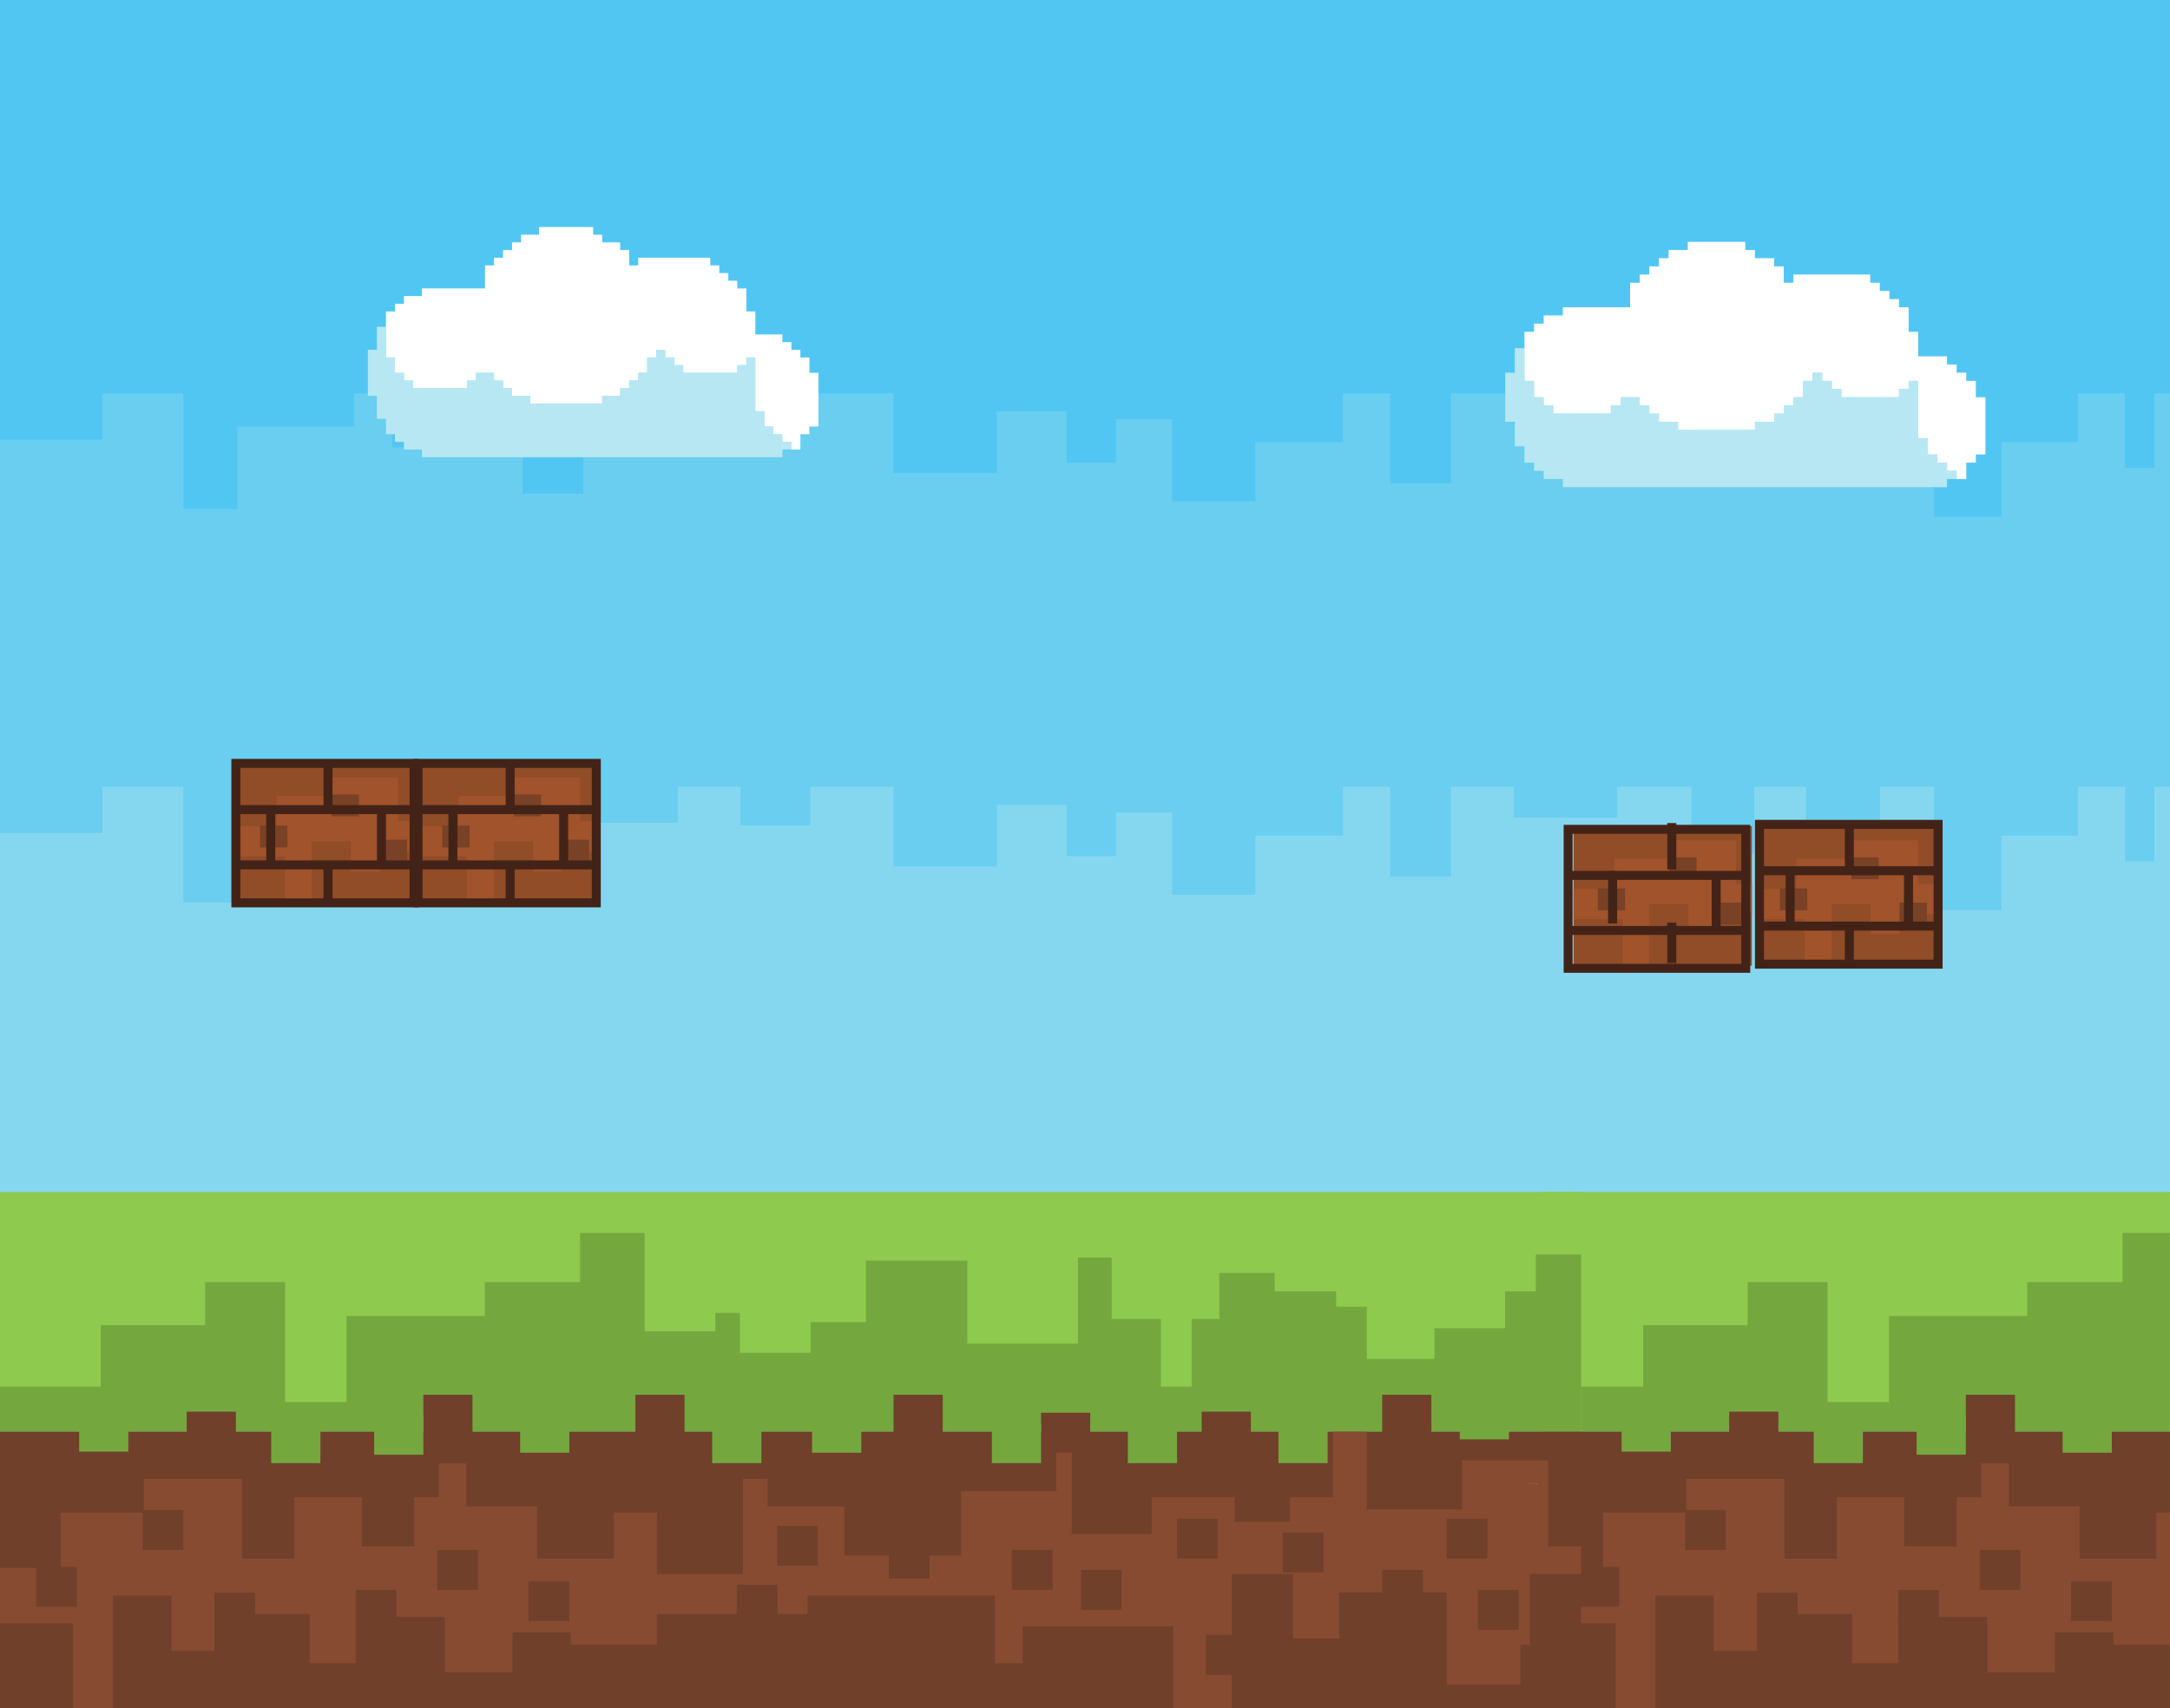 <?xml version="1.0" encoding="UTF-8"?><svg xmlns="http://www.w3.org/2000/svg" xmlns:xlink="http://www.w3.org/1999/xlink" contentScriptType="text/ecmascript" fill="#000000" width="2390.8" zoomAndPan="magnify" contentStyleType="text/css" viewBox="0.0 -0.0 2390.8 1882.2" height="1882.2" preserveAspectRatio="xMidYMid meet" version="1"><rect x="0.0" y="-0.0" width="2390.8" height="1882.2" fill="#808080" stroke="none"/><g><g><path fill="#52c6f3" d="M 2390.77 1882.238 L 0 1882.238 L 0 -0.004 L 2390.77 -0.004 L 2390.77 1882.238"/></g><g><path fill="#69ceef" d="M 2390.77 1448.77 L 2390.77 433.469 L 2373.508 433.469 L 2373.508 515.57 L 2341.328 515.57 L 2341.328 433.469 L 2289.332 433.469 L 2289.332 487.262 L 2205.141 487.262 L 2205.141 569.367 L 2130.867 569.367 L 2130.867 433.469 L 2071.434 433.469 L 2071.434 512.742 L 1989.723 512.742 L 1989.723 433.469 L 1932.77 433.469 L 1932.77 507.078 L 1863.438 507.078 L 1863.438 433.469 L 1781.727 433.469 L 1781.727 467.441 L 1667.82 467.441 L 1667.82 433.469 L 1598.488 433.469 L 1598.488 532.562 L 1531.648 532.562 L 1531.648 433.469 L 1479.637 433.469 L 1479.637 487.262 L 1383.07 487.262 L 1383.07 552.379 L 1291.449 552.379 L 1291.449 461.781 L 1229.551 461.781 L 1229.551 509.914 L 1175.078 509.914 L 1175.078 453.289 L 1098.32 453.289 L 1098.32 521.238 L 984.418 521.238 L 984.418 433.469 L 892.801 433.469 L 892.801 475.934 L 816.043 475.934 L 816.043 433.469 L 746.711 433.469 L 746.711 473.105 L 642.715 473.105 L 642.715 543.887 L 575.859 543.887 L 575.859 433.469 L 516.434 433.469 L 516.434 492.926 L 432.246 492.926 L 432.246 433.469 L 390.152 433.469 L 390.152 470.277 L 261.395 470.277 L 261.395 560.875 L 201.969 560.875 L 201.969 433.469 L 112.828 433.469 L 112.828 484.426 L 0 484.426 L 0 1448.77 L 2390.77 1448.77"/></g><g><path fill="#85d7f0" d="M 2390.77 1882.238 L 2390.77 866.938 L 2373.508 866.938 L 2373.508 949.039 L 2341.328 949.039 L 2341.328 866.938 L 2289.332 866.938 L 2289.332 920.727 L 2205.141 920.727 L 2205.141 1002.828 L 2130.867 1002.828 L 2130.867 866.938 L 2071.434 866.938 L 2071.434 946.211 L 1989.723 946.211 L 1989.723 866.938 L 1932.77 866.938 L 1932.77 940.543 L 1863.438 940.543 L 1863.438 866.938 L 1781.727 866.938 L 1781.727 900.906 L 1667.82 900.906 L 1667.82 866.938 L 1598.488 866.938 L 1598.488 966.031 L 1531.648 966.031 L 1531.648 866.938 L 1479.637 866.938 L 1479.637 920.727 L 1383.07 920.727 L 1383.07 985.848 L 1291.449 985.848 L 1291.449 895.25 L 1229.551 895.25 L 1229.551 943.379 L 1175.078 943.379 L 1175.078 886.758 L 1098.32 886.758 L 1098.32 954.703 L 984.418 954.703 L 984.418 866.938 L 892.801 866.938 L 892.801 909.398 L 816.043 909.398 L 816.043 866.938 L 746.711 866.938 L 746.711 906.574 L 642.715 906.574 L 642.715 977.352 L 575.859 977.352 L 575.859 866.938 L 516.434 866.938 L 516.434 926.395 L 432.246 926.395 L 432.246 866.938 L 390.152 866.938 L 390.152 903.742 L 261.395 903.742 L 261.395 994.34 L 201.969 994.34 L 201.969 866.938 L 112.828 866.938 L 112.828 917.895 L 0 917.895 L 0 1882.238 L 2390.77 1882.238"/></g><g><path fill="#8eca4d" d="M 2390.77 1313.43 L 1699.426 1313.43 L 1699.426 1577.52 L 2390.77 1577.52 L 2390.77 1313.43"/></g><g><path fill="#75a73f" d="M 2390.77 1358.609 L 2338.523 1358.609 L 2338.523 1412.781 L 2233.582 1412.781 L 2233.582 1450.031 L 2081.215 1450.031 L 2081.215 1544.84 L 2013.484 1544.84 L 2013.484 1412.781 L 1925.449 1412.781 L 1925.449 1460.191 L 1810.324 1460.191 L 1810.324 1527.91 L 1699.426 1527.91 L 1699.426 1577.52 L 2390.77 1577.52 L 2390.77 1358.609"/></g><g><path fill="#70402b" d="M 2390.77 1577.52 L 1699.426 1577.52 L 1699.426 1882.238 L 2390.77 1882.238 L 2390.77 1577.52"/></g><g><path fill="#874b32" d="M 2390.77 1812.328 L 2390.77 1666.73 L 2375.781 1666.73 L 2375.781 1717.52 L 2291.137 1717.52 L 2291.137 1659.961 L 2213.25 1659.961 L 2213.25 1612.559 L 2182.789 1612.559 L 2182.789 1649.801 L 2155.695 1649.801 L 2155.695 1703.98 L 2098.129 1703.98 L 2098.129 1649.801 L 2023.648 1649.801 L 2023.648 1717.52 L 1966.094 1717.52 L 1966.094 1629.492 L 1857.746 1629.492 L 1857.746 1666.73 L 1766.324 1666.73 L 1766.324 1727.68 L 1699.426 1727.68 L 1699.426 1788.621 L 1779.863 1788.621 L 1779.863 1882.238 L 1823.879 1882.238 L 1823.879 1758.148 L 1888.211 1758.148 L 1888.211 1819.102 L 1935.613 1819.102 L 1935.613 1778.461 L 2040.574 1778.461 L 2040.574 1832.641 L 2091.367 1832.641 L 2091.367 1781.852 L 2189.562 1781.852 L 2189.562 1842.801 L 2264.043 1842.801 L 2264.043 1798.781 L 2328.375 1798.781 L 2328.375 1812.328 L 2390.77 1812.328"/></g><g><path fill="#70402b" d="M 2225.945 1707.871 L 2181.086 1707.871 L 2181.086 1751.891 L 2225.945 1751.891 L 2225.945 1707.871"/></g><g><path fill="#70402b" d="M 2326.695 1742.289 L 2281.832 1742.289 L 2281.832 1786.309 L 2326.695 1786.309 L 2326.695 1742.289"/></g><g><path fill="#70402b" d="M 2136.211 1751.891 L 2091.352 1751.891 L 2091.352 1795.898 L 2136.211 1795.898 L 2136.211 1751.891"/></g><g><path fill="#70402b" d="M 1980.484 1755.059 L 1935.613 1755.059 L 1935.613 1799.078 L 1980.484 1799.078 L 1980.484 1755.059"/></g><g><path fill="#70402b" d="M 1901.477 1663.848 L 1856.609 1663.848 L 1856.609 1707.871 L 1901.477 1707.871 L 1901.477 1663.848"/></g><g><path fill="#70402b" d="M 1784.082 1726.5 L 1739.219 1726.5 L 1739.219 1770.508 L 1784.082 1770.508 L 1784.082 1726.5"/></g><g><path fill="#70402b" d="M 2220.027 1536.891 L 2165.848 1536.891 L 2165.848 1580.91 L 2220.027 1580.91 L 2220.027 1536.891"/></g><g><path fill="#70402b" d="M 1959.309 1555.512 L 1905.133 1555.512 L 1905.133 1599.531 L 1959.309 1599.531 L 1959.309 1555.512"/></g><g><path fill="#75a73f" d="M 2165.848 1558.891 L 2111.672 1558.891 L 2111.672 1602.91 L 2165.848 1602.91 L 2165.848 1558.891"/></g><g><path fill="#75a73f" d="M 2326.695 1556.688 L 2272.508 1556.688 L 2272.508 1600.711 L 2326.695 1600.711 L 2326.695 1556.688"/></g><g><path fill="#75a73f" d="M 2052.414 1568.211 L 1998.246 1568.211 L 1998.246 1612.23 L 2052.414 1612.23 L 2052.414 1568.211"/></g><g><path fill="#75a73f" d="M 1840.809 1555.508 L 1786.633 1555.508 L 1786.633 1599.527 L 1840.809 1599.527 L 1840.809 1555.508"/></g><g><path fill="#8eca4d" d="M 1741.965 1577.52 L 0 1577.52 L 0 1313.43 L 1741.965 1313.43 L 1741.965 1577.52"/></g><g><path fill="#75a73f" d="M 1692.121 1382.32 L 1692.121 1422.938 L 1658.266 1422.938 L 1658.266 1463.57 L 1580.391 1463.57 L 1580.391 1497.438 L 1505.891 1497.438 L 1505.891 1439.879 L 1472.047 1439.879 L 1472.047 1422.938 L 1404.324 1422.938 L 1404.324 1402.629 L 1343.375 1402.629 L 1343.375 1453.418 L 1312.906 1453.418 L 1312.906 1527.91 L 1279.039 1527.91 L 1279.039 1453.418 L 1224.867 1453.418 L 1224.867 1385.699 L 1187.625 1385.699 L 1187.625 1480.5 L 1065.734 1480.5 L 1065.734 1389.09 L 953.992 1389.09 L 953.992 1456.801 L 893.047 1456.801 L 893.047 1490.668 L 815.176 1490.668 L 815.176 1446.648 L 788.082 1446.648 L 788.082 1466.957 L 710.211 1466.957 L 710.211 1358.609 L 639.102 1358.609 L 639.102 1412.777 L 534.141 1412.777 L 534.141 1450.027 L 381.777 1450.027 L 381.777 1544.84 L 314.055 1544.84 L 314.055 1412.777 L 226.023 1412.777 L 226.023 1460.188 L 110.902 1460.188 L 110.902 1527.91 L 0 1527.91 L 0 1577.52 L 1741.965 1577.52 L 1741.965 1382.32 L 1692.121 1382.32"/></g><g><path fill="#70402b" d="M 1741.965 1882.238 L 0 1882.238 L 0 1577.52 L 1741.965 1577.52 L 1741.965 1882.238"/></g><g><path fill="#874b32" d="M 1685.355 1734.449 L 1741.965 1734.449 L 1741.965 1703.98 L 1705.66 1703.98 L 1705.66 1609.168 L 1610.867 1609.168 L 1610.867 1663.348 L 1505.891 1663.348 L 1505.891 1577.52 L 1468.656 1577.52 L 1468.656 1649.801 L 1421.25 1649.801 L 1421.25 1676.891 L 1360.305 1676.891 L 1360.305 1649.801 L 1268.887 1649.801 L 1268.887 1690.43 L 1180.848 1690.43 L 1180.848 1577.52 L 1163.922 1577.52 L 1163.922 1643.031 L 1058.953 1643.031 L 1058.953 1714.129 L 930.293 1714.129 L 930.293 1659.961 L 845.645 1659.961 L 845.645 1629.488 L 818.559 1629.488 L 818.559 1734.449 L 723.75 1734.449 L 723.75 1666.73 L 676.348 1666.73 L 676.348 1717.52 L 591.703 1717.52 L 591.703 1659.961 L 513.824 1659.961 L 513.824 1612.559 L 483.355 1612.559 L 483.355 1649.801 L 456.262 1649.801 L 456.262 1703.98 L 398.703 1703.98 L 398.703 1649.801 L 324.215 1649.801 L 324.215 1717.52 L 266.656 1717.52 L 266.656 1629.488 L 158.301 1629.488 L 158.301 1666.73 L 66.883 1666.73 L 66.883 1727.68 L 0 1727.68 L 0 1788.621 L 80.426 1788.621 L 80.426 1882.238 L 124.445 1882.238 L 124.445 1758.148 L 188.773 1758.148 L 188.773 1819.102 L 236.18 1819.102 L 236.18 1778.461 L 341.145 1778.461 L 341.145 1832.641 L 391.93 1832.641 L 391.93 1781.852 L 490.125 1781.852 L 490.125 1842.801 L 564.613 1842.801 L 564.613 1798.781 L 628.941 1798.781 L 628.941 1812.328 L 723.75 1812.328 L 723.75 1778.461 L 889.66 1778.461 L 889.66 1758.148 L 1096.199 1758.148 L 1096.199 1832.641 L 1126.676 1832.641 L 1126.676 1792.008 L 1292.582 1792.008 L 1292.582 1882.238 L 1356.926 1882.238 L 1356.926 1734.449 L 1424.637 1734.449 L 1424.637 1805.551 L 1475.422 1805.551 L 1475.422 1754.77 L 1593.93 1754.77 L 1593.93 1856.34 L 1675.191 1856.34 L 1675.191 1812.328 L 1685.355 1812.328 L 1685.355 1734.449"/></g><g><path fill="#95644d" d="M 1677.816 1635.07 L 1694.562 1635.07 L 1694.562 1634.289 C 1688.98 1634.461 1683.41 1634.719 1677.816 1635.07"/></g><g><path fill="#70402b" d="M 1577 1536.891 L 1522.828 1536.891 L 1522.828 1580.91 L 1577 1580.91 L 1577 1536.891"/></g><g><path fill="#70402b" d="M 1038.641 1536.891 L 984.465 1536.891 L 984.465 1580.91 L 1038.641 1580.91 L 1038.641 1536.891"/></g><g><path fill="#70402b" d="M 754.227 1536.891 L 700.051 1536.891 L 700.051 1580.91 L 754.227 1580.91 L 754.227 1536.891"/></g><g><path fill="#70402b" d="M 526.52 1707.871 L 481.656 1707.871 L 481.656 1751.891 L 526.52 1751.891 L 526.52 1707.871"/></g><g><path fill="#70402b" d="M 627.25 1742.289 L 582.391 1742.289 L 582.391 1786.309 L 627.25 1786.309 L 627.25 1742.289"/></g><g><path fill="#70402b" d="M 900.945 1681.352 L 856.086 1681.352 L 856.086 1725.359 L 900.945 1725.359 L 900.945 1681.352"/></g><g><path fill="#70402b" d="M 856.645 1746.25 L 811.785 1746.25 L 811.785 1790.262 L 856.645 1790.262 L 856.645 1746.25"/></g><g><path fill="#70402b" d="M 1024.25 1695.461 L 979.387 1695.461 L 979.387 1739.469 L 1024.25 1739.469 L 1024.25 1695.461"/></g><g><path fill="#70402b" d="M 1159.691 1707.871 L 1114.82 1707.871 L 1114.82 1751.891 L 1159.691 1751.891 L 1159.691 1707.871"/></g><g><path fill="#70402b" d="M 1235.871 1729.879 L 1191.012 1729.879 L 1191.012 1773.891 L 1235.871 1773.891 L 1235.871 1729.879"/></g><g><path fill="#70402b" d="M 1341.68 1673.441 L 1296.809 1673.441 L 1296.809 1717.461 L 1341.68 1717.461 L 1341.68 1673.441"/></g><g><path fill="#70402b" d="M 1458.07 1688.68 L 1413.211 1688.68 L 1413.211 1732.699 L 1458.07 1732.699 L 1458.07 1688.68"/></g><g><path fill="#70402b" d="M 1638.656 1673.438 L 1593.797 1673.438 L 1593.797 1717.461 L 1638.656 1717.461 L 1638.656 1673.438"/></g><g><path fill="#70402b" d="M 1673.082 1751.891 L 1628.215 1751.891 L 1628.215 1795.898 L 1673.082 1795.898 L 1673.082 1751.891"/></g><g><path fill="#70402b" d="M 1567.691 1729.879 L 1522.828 1729.879 L 1522.828 1773.891 L 1567.691 1773.891 L 1567.691 1729.879"/></g><g><path fill="#70402b" d="M 1373.5 1801.539 L 1328.641 1801.539 L 1328.641 1845.559 L 1373.5 1845.559 L 1373.5 1801.539"/></g><g><path fill="#70402b" d="M 436.789 1751.891 L 391.93 1751.891 L 391.93 1795.898 L 436.789 1795.898 L 436.789 1751.891"/></g><g><path fill="#70402b" d="M 281.043 1755.059 L 236.18 1755.059 L 236.18 1799.078 L 281.043 1799.078 L 281.043 1755.059"/></g><g><path fill="#70402b" d="M 202.035 1663.852 L 157.176 1663.852 L 157.176 1707.871 L 202.035 1707.871 L 202.035 1663.852"/></g><g><path fill="#70402b" d="M 84.66 1726.5 L 39.797 1726.5 L 39.797 1770.512 L 84.66 1770.512 L 84.66 1726.5"/></g><g><path fill="#70402b" d="M 520.594 1536.891 L 466.418 1536.891 L 466.418 1580.91 L 520.594 1580.91 L 520.594 1536.891"/></g><g><path fill="#70402b" d="M 1201.16 1556.691 L 1146.988 1556.691 L 1146.988 1600.711 L 1201.16 1600.711 L 1201.16 1556.691"/></g><g><path fill="#70402b" d="M 1378.148 1555.512 L 1323.98 1555.512 L 1323.98 1599.531 L 1378.148 1599.531 L 1378.148 1555.512"/></g><g><path fill="#70402b" d="M 259.879 1555.512 L 205.707 1555.512 L 205.707 1599.531 L 259.879 1599.531 L 259.879 1555.512"/></g><g><path fill="#75a73f" d="M 466.418 1558.891 L 412.242 1558.891 L 412.242 1602.91 L 466.418 1602.91 L 466.418 1558.891"/></g><g><path fill="#75a73f" d="M 627.25 1556.691 L 573.074 1556.691 L 573.074 1600.711 L 627.25 1600.711 L 627.25 1556.691"/></g><g><path fill="#75a73f" d="M 838.867 1568.211 L 784.695 1568.211 L 784.695 1612.23 L 838.867 1612.23 L 838.867 1568.211"/></g><g><path fill="#75a73f" d="M 948.91 1556.691 L 894.734 1556.691 L 894.734 1600.711 L 948.91 1600.711 L 948.91 1556.691"/></g><g><path fill="#75a73f" d="M 1146.988 1568.211 L 1092.82 1568.211 L 1092.82 1612.23 L 1146.988 1612.23 L 1146.988 1568.211"/></g><g><path fill="#75a73f" d="M 1296.809 1568.211 L 1242.641 1568.211 L 1242.641 1612.23 L 1296.809 1612.23 L 1296.809 1568.211"/></g><g><path fill="#75a73f" d="M 1462.719 1568.211 L 1408.551 1568.211 L 1408.551 1612.23 L 1462.719 1612.23 L 1462.719 1568.211"/></g><g><path fill="#75a73f" d="M 1662.484 1541.973 L 1608.316 1541.973 L 1608.316 1585.992 L 1662.484 1585.992 L 1662.484 1541.973"/></g><g><path fill="#75a73f" d="M 352.992 1568.211 L 298.816 1568.211 L 298.816 1612.23 L 352.992 1612.23 L 352.992 1568.211"/></g><g><path fill="#75a73f" d="M 141.371 1555.512 L 87.195 1555.512 L 87.195 1599.531 L 141.371 1599.531 L 141.371 1555.512"/></g><g><path fill="#b7e7f2" d="M 861.977 486.891 L 861.977 478.43 L 852.051 478.43 L 852.051 469.98 L 842.121 469.98 L 842.121 453.059 L 832.195 453.059 L 832.195 393.891 L 822.27 393.891 L 822.27 402.34 L 812.344 402.34 L 812.344 410.801 L 752.781 410.801 L 752.781 402.34 L 742.852 402.34 L 742.852 393.891 L 732.93 393.891 L 732.93 385.43 L 723 385.43 L 723 393.891 L 713.07 393.891 L 713.07 410.801 L 703.148 410.801 L 703.148 419.25 L 693.215 419.25 L 693.215 427.699 L 683.289 427.699 L 683.289 436.16 L 663.434 436.16 L 663.434 444.609 L 584.02 444.609 L 584.02 436.16 L 564.164 436.16 L 564.164 427.699 L 554.238 427.699 L 554.238 419.25 L 544.309 419.25 L 544.309 410.801 L 524.457 410.801 L 524.457 419.25 L 514.527 419.25 L 514.527 427.699 L 454.965 427.699 L 454.965 419.25 L 445.035 419.25 L 445.035 410.801 L 435.109 410.801 L 435.109 393.891 L 425.184 393.891 L 425.184 360.07 L 415.258 360.07 L 415.258 385.43 L 405.328 385.43 L 405.328 436.16 L 415.258 436.16 L 415.258 461.52 L 425.184 461.52 L 425.184 478.43 L 435.109 478.43 L 435.109 486.891 L 445.035 486.891 L 445.035 495.34 L 464.891 495.34 L 464.891 503.801 L 861.977 503.801 L 861.977 495.34 L 871.906 495.34 L 871.906 486.891 L 861.977 486.891"/></g><g><path fill="#ffffff" d="M 891.754 410.805 L 891.754 393.895 L 881.832 393.895 L 881.832 385.438 L 871.902 385.438 L 871.902 376.984 L 861.973 376.984 L 861.973 368.531 L 832.191 368.531 L 832.191 343.164 L 822.27 343.164 L 822.27 317.801 L 812.34 317.801 L 812.34 309.348 L 802.41 309.348 L 802.41 300.891 L 792.488 300.891 L 792.488 292.438 L 782.559 292.438 L 782.559 283.984 L 703.145 283.984 L 703.145 292.438 L 693.211 292.438 L 693.211 275.527 L 683.289 275.527 L 683.289 267.074 L 663.43 267.074 L 663.43 258.617 L 653.508 258.617 L 653.508 250.164 L 593.945 250.164 L 593.945 258.617 L 574.09 258.617 L 574.09 267.074 L 564.164 267.074 L 564.164 275.527 L 554.234 275.527 L 554.234 283.984 L 544.309 283.984 L 544.309 292.438 L 534.383 292.438 L 534.383 317.801 L 464.887 317.801 L 464.887 326.258 L 445.035 326.258 L 445.035 334.711 L 435.105 334.711 L 435.105 343.164 L 425.184 343.164 L 425.184 393.895 L 435.105 393.895 L 435.105 410.805 L 445.035 410.805 L 445.035 419.258 L 454.965 419.258 L 454.965 427.711 L 514.527 427.711 L 514.527 419.258 L 524.453 419.258 L 524.453 410.805 L 544.309 410.805 L 544.309 419.258 L 554.234 419.258 L 554.234 427.711 L 564.164 427.711 L 564.164 436.168 L 584.016 436.168 L 584.016 444.613 L 663.43 444.613 L 663.43 436.168 L 683.289 436.168 L 683.289 427.711 L 693.211 427.711 L 693.211 419.258 L 703.145 419.258 L 703.145 410.805 L 713.07 410.805 L 713.07 393.895 L 722.996 393.895 L 722.996 385.438 L 732.926 385.438 L 732.926 393.895 L 742.848 393.895 L 742.848 402.348 L 752.777 402.348 L 752.777 410.805 L 812.34 410.805 L 812.34 402.348 L 822.27 402.348 L 822.27 393.895 L 832.191 393.895 L 832.191 453.066 L 842.121 453.066 L 842.121 469.984 L 852.051 469.984 L 852.051 478.43 L 861.973 478.43 L 861.973 486.895 L 871.902 486.895 L 871.902 495.352 L 881.832 495.352 L 881.832 478.43 L 891.754 478.43 L 891.754 469.984 L 901.688 469.984 L 901.688 410.805 L 891.754 410.805"/></g><g><path fill="#b7e7f2" d="M 2145.145 518.809 L 2145.145 509.805 L 2134.562 509.805 L 2134.562 500.785 L 2123.984 500.785 L 2123.984 482.77 L 2113.402 482.77 L 2113.402 419.688 L 2102.824 419.688 L 2102.824 428.691 L 2092.23 428.691 L 2092.23 437.711 L 2028.746 437.711 L 2028.746 428.691 L 2018.168 428.691 L 2018.168 419.688 L 2007.586 419.688 L 2007.586 410.668 L 1997.008 410.668 L 1997.008 419.688 L 1986.426 419.688 L 1986.426 437.711 L 1975.848 437.711 L 1975.848 446.719 L 1965.266 446.719 L 1965.266 455.727 L 1954.672 455.727 L 1954.672 464.746 L 1933.512 464.746 L 1933.512 473.75 L 1848.855 473.75 L 1848.855 464.746 L 1827.711 464.746 L 1827.711 455.727 L 1817.129 455.727 L 1817.129 446.719 L 1806.551 446.719 L 1806.551 437.711 L 1785.391 437.711 L 1785.391 446.719 L 1774.809 446.719 L 1774.809 455.727 L 1711.312 455.727 L 1711.312 446.719 L 1700.734 446.719 L 1700.734 437.711 L 1690.152 437.711 L 1690.152 419.688 L 1679.574 419.688 L 1679.574 383.633 L 1668.98 383.633 L 1668.98 410.668 L 1658.398 410.668 L 1658.398 464.746 L 1668.98 464.746 L 1668.98 491.777 L 1679.574 491.777 L 1679.574 509.805 L 1690.152 509.805 L 1690.152 518.809 L 1700.734 518.809 L 1700.734 527.828 L 1721.895 527.828 L 1721.895 536.836 L 2145.145 536.836 L 2145.145 527.828 L 2155.723 527.828 L 2155.723 518.809 L 2145.145 518.809"/></g><g><path fill="#ffffff" d="M 2176.902 437.707 L 2176.902 419.688 L 2166.312 419.688 L 2166.312 410.668 L 2155.723 410.668 L 2155.723 401.664 L 2145.148 401.664 L 2145.148 392.645 L 2113.41 392.645 L 2113.41 365.617 L 2102.824 365.617 L 2102.824 338.574 L 2092.234 338.574 L 2092.234 329.57 L 2081.66 329.57 L 2081.66 320.566 L 2071.07 320.566 L 2071.07 311.547 L 2060.496 311.547 L 2060.496 302.527 L 1975.84 302.527 L 1975.84 311.547 L 1965.266 311.547 L 1965.266 293.523 L 1954.68 293.523 L 1954.68 284.504 L 1933.516 284.504 L 1933.516 275.5 L 1922.938 275.5 L 1922.938 266.48 L 1859.449 266.48 L 1859.449 275.5 L 1838.285 275.5 L 1838.285 284.504 L 1827.711 284.504 L 1827.711 293.523 L 1817.121 293.523 L 1817.121 302.527 L 1806.547 302.527 L 1806.547 311.547 L 1795.973 311.547 L 1795.973 338.574 L 1721.895 338.574 L 1721.895 347.594 L 1700.73 347.594 L 1700.73 356.598 L 1690.152 356.598 L 1690.152 365.617 L 1679.578 365.617 L 1679.578 419.688 L 1690.152 419.688 L 1690.152 437.707 L 1700.73 437.707 L 1700.73 446.715 L 1711.316 446.715 L 1711.316 455.73 L 1774.809 455.73 L 1774.809 446.715 L 1785.383 446.715 L 1785.383 437.707 L 1806.547 437.707 L 1806.547 446.715 L 1817.121 446.715 L 1817.121 455.73 L 1827.711 455.73 L 1827.711 464.738 L 1848.859 464.738 L 1848.859 473.754 L 1933.516 473.754 L 1933.516 464.738 L 1954.68 464.738 L 1954.68 455.73 L 1965.266 455.73 L 1965.266 446.715 L 1975.84 446.715 L 1975.84 437.707 L 1986.43 437.707 L 1986.43 419.688 L 1997.004 419.688 L 1997.004 410.668 L 2007.578 410.668 L 2007.578 419.688 L 2018.168 419.688 L 2018.168 428.691 L 2028.758 428.691 L 2028.758 437.707 L 2092.234 437.707 L 2092.234 428.691 L 2102.824 428.691 L 2102.824 419.688 L 2113.41 419.688 L 2113.41 482.762 L 2123.984 482.762 L 2123.984 500.785 L 2134.562 500.785 L 2134.562 509.801 L 2145.148 509.801 L 2145.148 518.805 L 2155.723 518.805 L 2155.723 527.824 L 2166.312 527.824 L 2166.312 509.801 L 2176.902 509.801 L 2176.902 500.785 L 2187.477 500.785 L 2187.477 437.707 L 2176.902 437.707"/></g><g><path fill="#914c28" d="M 456.273 841.172 L 259.879 841.172 L 259.879 994.848 L 456.273 994.848 L 456.273 841.172"/></g><g><path fill="#a1532b" d="M 456.273 904.797 L 438.758 904.797 L 438.758 856.66 L 366.078 856.66 L 366.078 877.031 L 304.75 877.031 L 304.75 910.348 L 259.879 910.348 L 259.879 943.668 L 313.836 943.668 L 313.836 994.848 L 343.363 994.848 L 343.363 927.004 L 386.52 927.004 L 386.52 960.328 L 418.316 960.328 L 418.316 938.117 L 456.273 938.117 L 456.273 904.797"/></g><g><path fill="#794125" d="M 448.41 925.32 L 418.316 925.32 L 418.316 949.387 L 448.41 949.387 L 448.41 925.32"/></g><g><path fill="#794125" d="M 395.414 875.449 L 365.324 875.449 L 365.324 899.516 L 395.414 899.516 L 395.414 875.449"/></g><g><path fill="#794125" d="M 316.672 909.699 L 286.578 909.699 L 286.578 933.766 L 316.672 933.766 L 316.672 909.699"/></g><path fill="none" stroke-width="99.044" stroke-miterlimit="10" d="M 2598.789 9908.906 L 4562.734 9908.906" transform="matrix(.1 0 0 -.1 0 1883)" stroke="#432317"/><path fill="none" stroke-width="99.044" stroke-miterlimit="10" d="M 2598.789 9299.883 L 4562.734 9299.883" transform="matrix(.1 0 0 -.1 0 1883)" stroke="#432317"/><path fill="none" stroke-width="99.044" stroke-miterlimit="10" d="M 3613.984 10418.281 L 3613.984 9908.906" transform="matrix(.1 0 0 -.1 0 1883)" stroke="#432317"/><path fill="none" stroke-width="99.044" stroke-miterlimit="10" d="M 3613.984 9324.805 L 3613.984 8881.523" transform="matrix(.1 0 0 -.1 0 1883)" stroke="#432317"/><path fill="none" stroke-width="99.044" stroke-miterlimit="10" d="M 2983.047 9900.625 L 2983.047 9324.805" transform="matrix(.1 0 0 -.1 0 1883)" stroke="#432317"/><path fill="none" stroke-width="99.044" stroke-miterlimit="10" d="M 4202.852 9900.625 L 4202.852 9324.805" transform="matrix(.1 0 0 -.1 0 1883)" stroke="#432317"/><path fill="none" stroke-width="99.044" stroke-miterlimit="10" d="M 4562.734 10418.281 L 2598.789 10418.281 L 2598.789 8881.523 L 4562.734 8881.523 Z M 4562.734 10418.281" transform="matrix(.1 0 0 -.1 0 1883)" stroke="#432317"/><g><path fill="#914c28" d="M 656.957 841.172 L 460.566 841.172 L 460.566 994.848 L 656.957 994.848 L 656.957 841.172"/></g><g><path fill="#a1532b" d="M 656.957 904.797 L 639.445 904.797 L 639.445 856.66 L 566.758 856.66 L 566.758 877.031 L 505.438 877.031 L 505.438 910.348 L 460.566 910.348 L 460.566 943.668 L 514.52 943.668 L 514.52 994.848 L 544.047 994.848 L 544.047 927.004 L 587.203 927.004 L 587.203 960.328 L 618.996 960.328 L 618.996 938.117 L 656.957 938.117 L 656.957 904.797"/></g><g><path fill="#794125" d="M 649.098 925.32 L 618.996 925.32 L 618.996 949.387 L 649.098 949.387 L 649.098 925.32"/></g><g><path fill="#794125" d="M 596.098 875.449 L 566.004 875.449 L 566.004 899.516 L 596.098 899.516 L 596.098 875.449"/></g><g><path fill="#794125" d="M 517.363 909.699 L 487.262 909.699 L 487.262 933.766 L 517.363 933.766 L 517.363 909.699"/></g><path fill="none" stroke-width="99.044" stroke-miterlimit="10" d="M 4605.664 9908.906 L 6569.57 9908.906" transform="matrix(.1 0 0 -.1 0 1883)" stroke="#432317"/><path fill="none" stroke-width="99.044" stroke-miterlimit="10" d="M 4605.664 9299.883 L 6569.57 9299.883" transform="matrix(.1 0 0 -.1 0 1883)" stroke="#432317"/><path fill="none" stroke-width="99.044" stroke-miterlimit="10" d="M 5620.859 10418.281 L 5620.859 9908.906" transform="matrix(.1 0 0 -.1 0 1883)" stroke="#432317"/><path fill="none" stroke-width="99.044" stroke-miterlimit="10" d="M 5620.859 9324.805 L 5620.859 8881.523" transform="matrix(.1 0 0 -.1 0 1883)" stroke="#432317"/><path fill="none" stroke-width="99.044" stroke-miterlimit="10" d="M 4989.883 9900.625 L 4989.883 9324.805" transform="matrix(.1 0 0 -.1 0 1883)" stroke="#432317"/><path fill="none" stroke-width="99.044" stroke-miterlimit="10" d="M 6209.727 9900.625 L 6209.727 9324.805" transform="matrix(.1 0 0 -.1 0 1883)" stroke="#432317"/><path fill="none" stroke-width="99.044" stroke-miterlimit="10" d="M 6569.57 10418.281 L 4605.664 10418.281 L 4605.664 8881.523 L 6569.57 8881.523 Z M 6569.57 10418.281" transform="matrix(.1 0 0 -.1 0 1883)" stroke="#432317"/><g><path fill="#914c28" d="M 1930.082 910.453 L 1733.688 910.453 L 1733.688 1064.141 L 1930.082 1064.141 L 1930.082 910.453"/></g><g><path fill="#a1532b" d="M 1930.082 974.078 L 1912.57 974.078 L 1912.57 925.945 L 1839.879 925.945 L 1839.879 946.309 L 1778.566 946.309 L 1778.566 979.629 L 1733.688 979.629 L 1733.688 1012.949 L 1787.648 1012.949 L 1787.648 1064.141 L 1817.168 1064.141 L 1817.168 996.293 L 1860.328 996.293 L 1860.328 1029.617 L 1892.121 1029.617 L 1892.121 1007.398 L 1930.082 1007.398 L 1930.082 974.078"/></g><g><path fill="#794125" d="M 1922.227 994.598 L 1892.133 994.598 L 1892.133 1018.668 L 1922.227 1018.668 L 1922.227 994.598"/></g><g><path fill="#794125" d="M 1869.219 944.738 L 1839.129 944.738 L 1839.129 968.805 L 1869.219 968.805 L 1869.219 944.738"/></g><g><path fill="#794125" d="M 1790.473 978.984 L 1760.387 978.984 L 1760.387 1003.055 L 1790.473 1003.055 L 1790.473 978.984"/></g><path fill="none" stroke-width="83.645" stroke-miterlimit="10" d="M 14641.394 7783.173 L 16299.992 7783.173" transform="matrix(.118 0 0 -.118 0 1883)" stroke="#432317"/><path fill="none" stroke-width="83.645" stroke-miterlimit="10" d="M 14641.394 7268.805 L 16299.992 7268.805" transform="matrix(.118 0 0 -.118 0 1883)" stroke="#432317"/><path fill="none" stroke-width="87.969" stroke-miterlimit="10" d="M 16300.016 8637.985 L 16300.016 8185.5" transform="matrix(.113 0 0 -.113 0 1883)" stroke="#432317"/><path fill="none" stroke-width="87.969" stroke-miterlimit="10" d="M 16300.016 7666.714 L 16300.016 7272.966" transform="matrix(.113 0 0 -.113 0 1883)" stroke="#432317"/><path fill="none" stroke-width="91.102" stroke-miterlimit="10" d="M 16299.983 8469.374 L 16299.983 7939.693" transform="matrix(.109 0 0 -.109 0 1883)" stroke="#432317"/><path fill="none" stroke-width="85.235" stroke-miterlimit="10" d="M 16300.01 7923.937 L 16300.01 7428.37" transform="matrix(.116 0 0 -.116 0 1883)" stroke="#432317"/><path fill="none" stroke-width="83.645" stroke-miterlimit="10" d="M 16299.992 8213.385 L 14641.394 8213.385 L 14641.394 6915.458 L 16299.992 6915.458 Z M 16299.992 8213.385" transform="matrix(.118 0 0 -.118 0 1883)" stroke="#432317"/><g><path fill="#914c28" d="M 2130.754 910.457 L 1934.355 910.457 L 1934.355 1064.145 L 2130.754 1064.145 L 2130.754 910.457"/></g><g><path fill="#a1532b" d="M 2130.754 974.082 L 2113.234 974.082 L 2113.234 925.949 L 2040.555 925.949 L 2040.555 946.312 L 1979.234 946.312 L 1979.234 979.633 L 1934.355 979.633 L 1934.355 1012.953 L 1988.32 1012.953 L 1988.32 1064.145 L 2017.848 1064.145 L 2017.848 996.297 L 2061 996.297 L 2061 1029.625 L 2092.789 1029.625 L 2092.789 1007.402 L 2130.754 1007.402 L 2130.754 974.082"/></g><g><path fill="#794125" d="M 2122.895 994.602 L 2092.797 994.602 L 2092.797 1018.672 L 2122.895 1018.672 L 2122.895 994.602"/></g><g><path fill="#794125" d="M 2069.906 944.742 L 2039.809 944.742 L 2039.809 968.805 L 2069.906 968.805 L 2069.906 944.742"/></g><g><path fill="#794125" d="M 1991.16 978.98 L 1961.07 978.98 L 1961.07 1003.051 L 1991.16 1003.051 L 1991.16 978.98"/></g><path fill="none" stroke-width="75.767" stroke-miterlimit="10" d="M 14797.588 7050.142 L 16300.012 7050.142" transform="matrix(.131 0 0 -.131 0 1883)" stroke="#432317"/><path fill="none" stroke-width="75.767" stroke-miterlimit="10" d="M 14797.588 6584.216 L 16300.012 6584.216" transform="matrix(.131 0 0 -.131 0 1883)" stroke="#432317"/><path fill="none" stroke-width="79.298" stroke-miterlimit="10" d="M 16300.003 7786.542 L 16300.003 7378.656" transform="matrix(.125 0 0 -.125 0 1883)" stroke="#432317"/><path fill="none" stroke-width="79.298" stroke-miterlimit="10" d="M 16300.003 6910.973 L 16300.003 6556.067" transform="matrix(.125 0 0 -.125 0 1883)" stroke="#432317"/><path fill="none" stroke-width="81.834" stroke-miterlimit="10" d="M 16299.995 7607.781 L 16299.995 7131.986" transform="matrix(.121 0 0 -.121 0 1883)" stroke="#432317"/><path fill="none" stroke-width="77.069" stroke-miterlimit="10" d="M 16299.993 7164.802 L 16299.993 6716.711" transform="matrix(.129 0 0 -.129 0 1883)" stroke="#432317"/><path fill="none" stroke-width="75.767" stroke-miterlimit="10" d="M 16300.012 7439.837 L 14797.588 7439.837 L 14797.588 6264.146 L 16300.012 6264.146 Z M 16300.012 7439.837" transform="matrix(.131 0 0 -.131 0 1883)" stroke="#432317"/></g></svg>